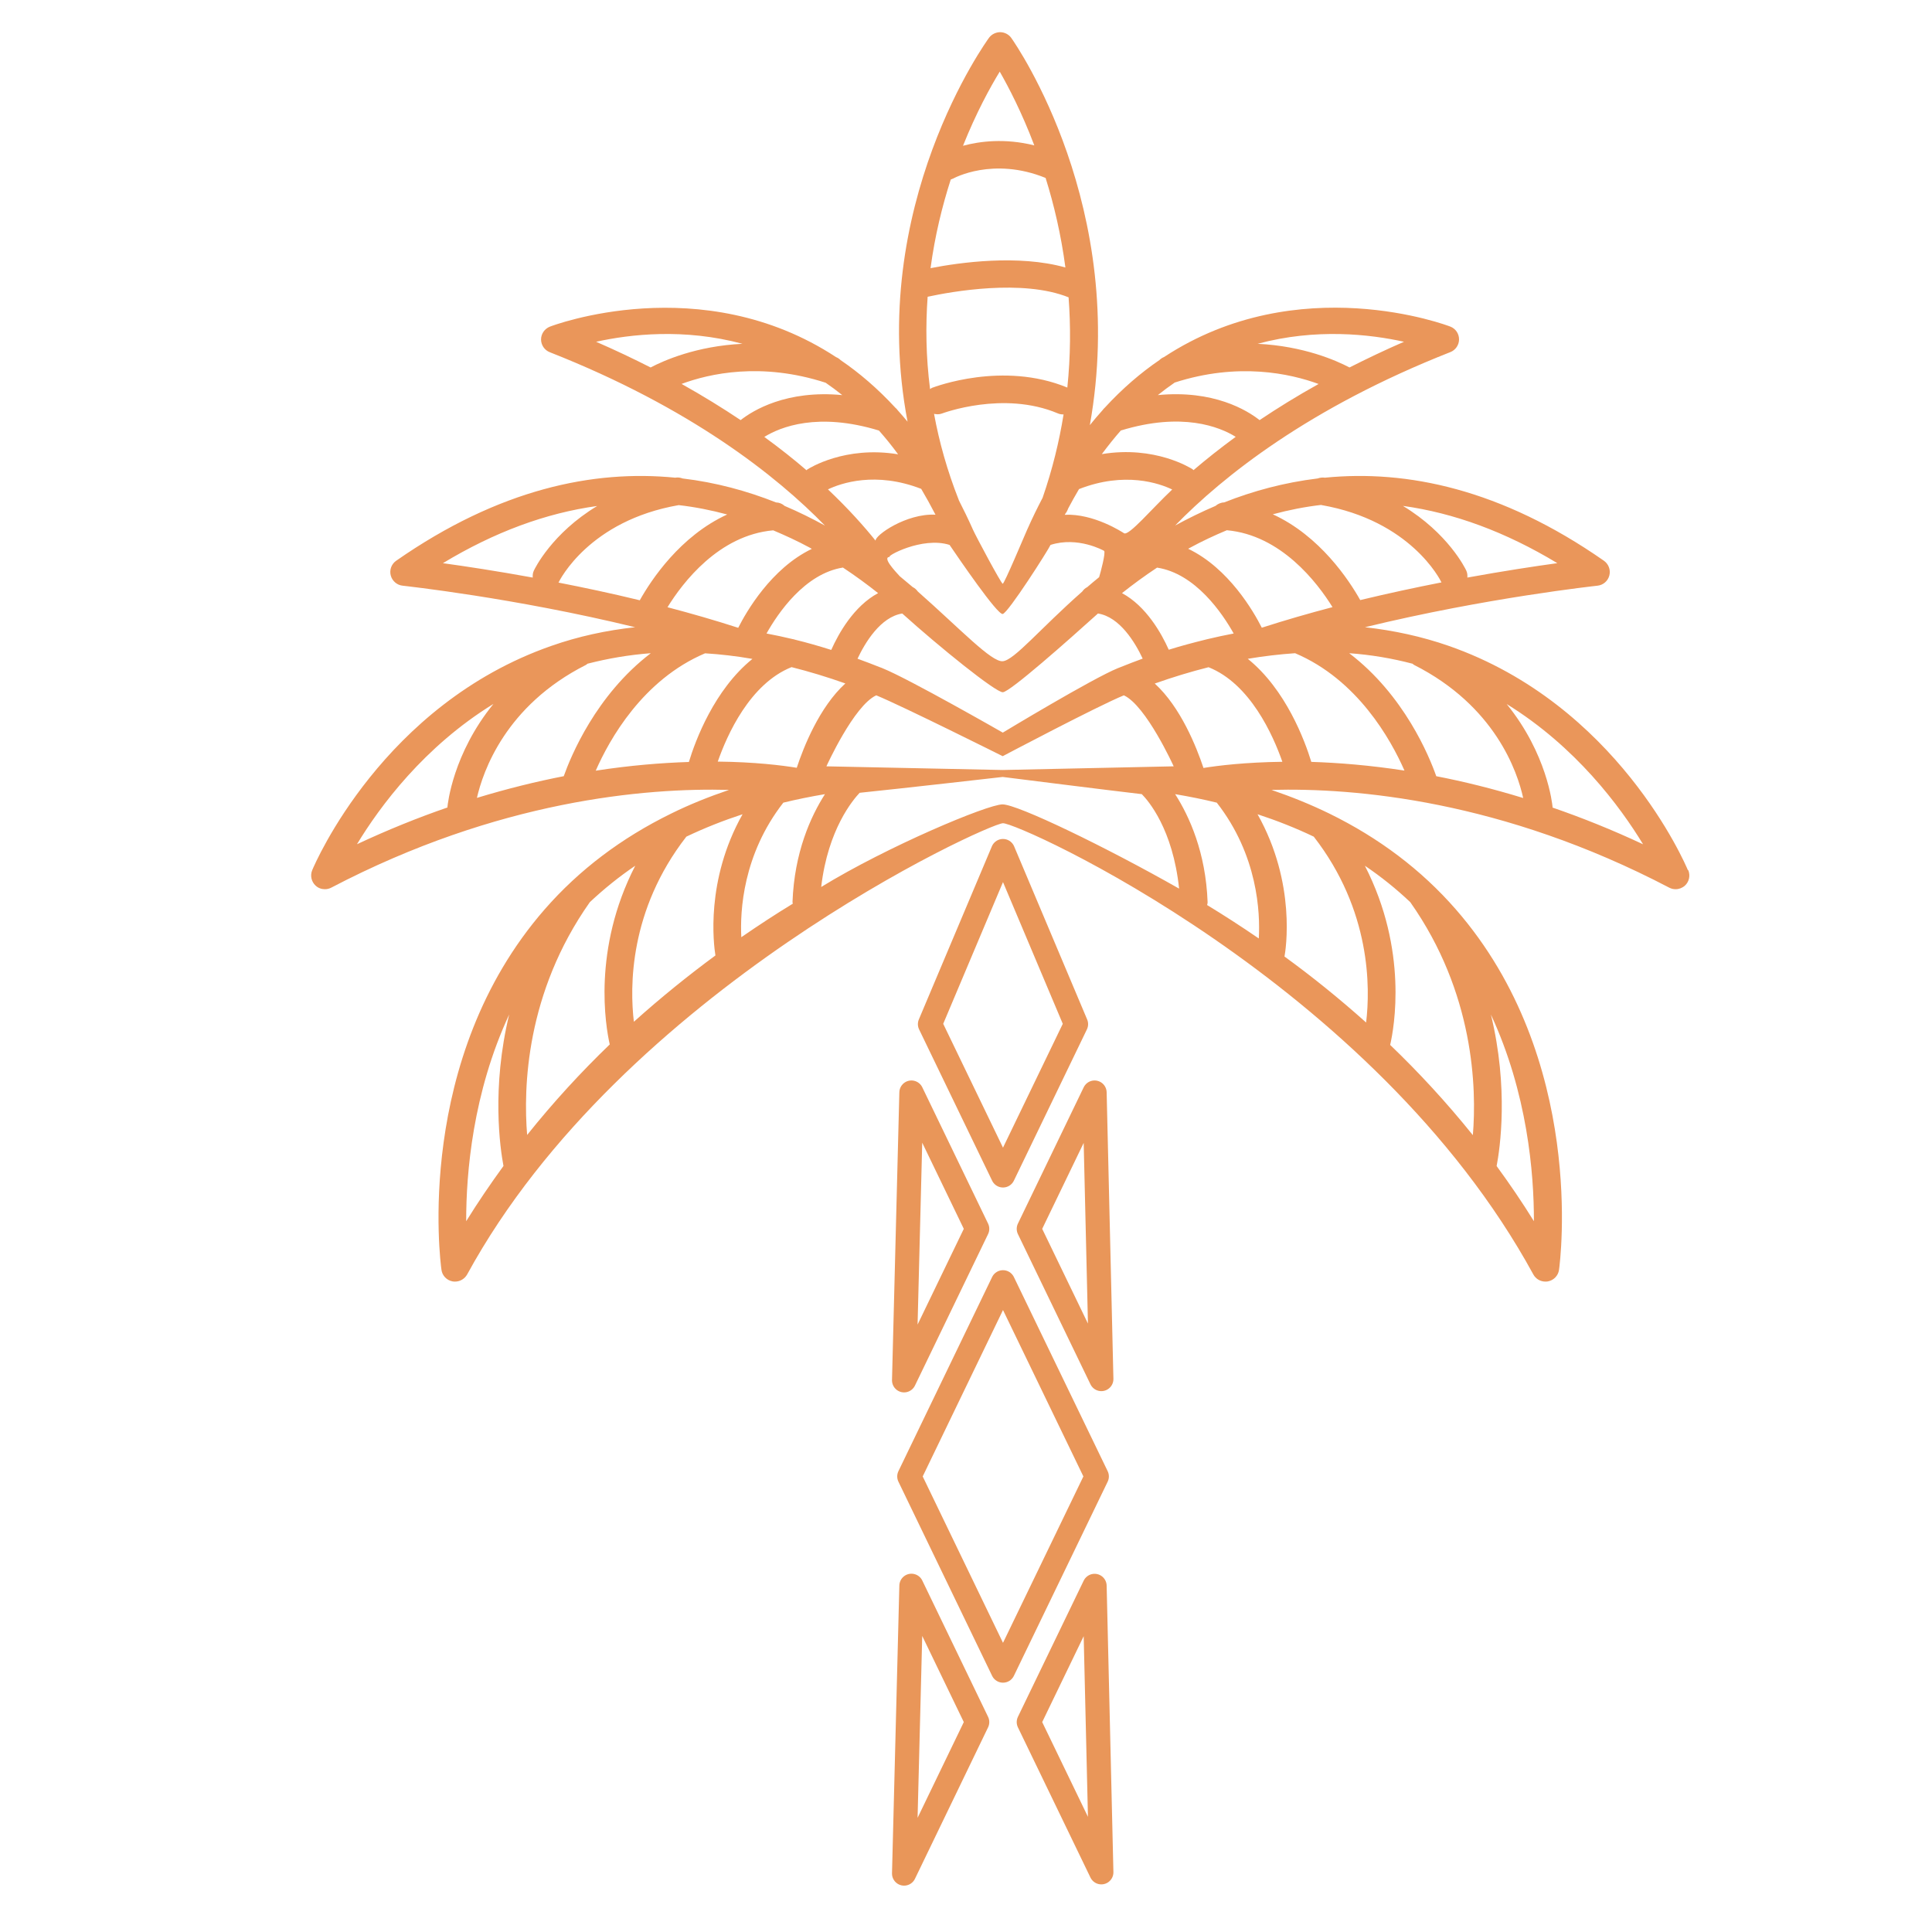 <?xml version="1.0" encoding="UTF-8"?>
<svg id="Layer_1" data-name="Layer 1" xmlns="http://www.w3.org/2000/svg" viewBox="0 0 200 200">
  <defs>
    <style>
      .cls-1 {
        fill: none;
        stroke: #e99659;
        stroke-linecap: round;
        stroke-linejoin: round;
        stroke-width: 2.5px;
      }

      .cls-2 {
        fill: #ea965a;
        stroke-width: 0px;
      }
    </style>
  </defs>
  <g>
    <polygon class="cls-1" points="106.5 127.21 114.01 142.76 113.31 113.1 106.5 127.21"/>
    <polygon class="cls-1" points="96.27 106.02 103.83 121.68 111.39 106.02 103.83 88.1 96.27 106.02"/>
    <polygon class="cls-1" points="94.13 152.84 103.83 172.94 113.54 152.84 103.83 132.74 94.13 152.84"/>
    <polygon class="cls-1" points="93.59 142.89 101.16 127.21 94.35 113.1 93.59 142.89"/>
    <polygon class="cls-1" points="106.5 178.27 114.01 193.82 113.31 164.17 106.5 178.27"/>
    <polygon class="cls-1" points="93.59 193.95 101.16 178.27 94.35 164.16 93.59 193.95"/>
  </g>
  <path class="cls-2" d="M174.73,90.08c-.29-.7-7.34-17.14-24.76-23.22-2.79-.97-5.69-1.6-8.67-1.93,12.56-3.06,23.93-4.28,24.07-4.3.59-.06,1.08-.48,1.23-1.06.15-.57-.08-1.18-.56-1.52-10.66-7.44-20.43-9.44-28.89-8.6,0,0,0,0,0,0-.26-.04-.52,0-.75.08-3.46.42-6.7,1.3-9.68,2.48-.34.01-.65.15-.89.36-1.46.62-2.85,1.31-4.18,2.03,4.98-5.11,13.88-12.2,28.49-17.95.54-.21.9-.74.9-1.32,0-.58-.35-1.11-.9-1.32-.22-.09-15.71-6-29.64,3.15-.18.07-.34.18-.47.31-1.94,1.32-3.84,2.95-5.66,4.93-.09.08-.17.17-.24.27-.44.49-.88,1-1.31,1.54,4.02-22.49-7.57-39.29-8.13-40.08-.26-.37-.69-.59-1.14-.6-.45,0-.89.21-1.16.57-.14.19-12.71,17.43-8.44,39.75-.34-.41-.68-.8-1.02-1.18-.07-.1-.15-.19-.25-.27-1.82-1.97-3.72-3.6-5.66-4.92-.13-.13-.29-.24-.47-.31-13.93-9.15-29.42-3.24-29.64-3.15-.54.22-.9.74-.9,1.32,0,.58.36,1.11.9,1.32,14.61,5.75,23.51,12.84,28.49,17.95-1.33-.73-2.72-1.42-4.18-2.04-.24-.22-.55-.35-.89-.36-2.98-1.18-6.21-2.07-9.67-2.48-.23-.09-.49-.13-.76-.08,0,0,0,0,0,0-8.46-.84-18.23,1.17-28.89,8.6-.49.34-.71.95-.56,1.52.15.57.64,1,1.23,1.06.14.02,11.51,1.24,24.07,4.3-2.98.32-5.88.95-8.67,1.93-17.42,6.08-24.47,22.52-24.76,23.22-.23.55-.09,1.19.35,1.6.27.25.61.37.96.37.22,0,.45-.05.66-.16,17.3-9.05,32.49-10.35,41.18-10.12-2.09.71-4.09,1.51-5.97,2.44-.01,0-.03.01-.04.02-5.12,2.51-9.5,5.81-13.07,9.9-13.53,15.5-10.82,36.43-10.69,37.32.08.61.55,1.09,1.15,1.2.09.02.17.02.26.02.51,0,.99-.28,1.25-.74,16.09-29.48,53.84-46.64,55.46-46.71s38.39,16.44,54.91,46.71c.25.46.73.74,1.25.74.08,0,.17,0,.26-.02.6-.11,1.07-.6,1.15-1.2.12-.88,2.84-21.82-10.69-37.32-3.58-4.1-7.95-7.39-13.07-9.9-.01,0-.03-.01-.04-.02-1.89-.92-3.88-1.73-5.97-2.44,8.68-.23,23.88,1.07,41.18,10.12.21.11.43.16.66.16.35,0,.69-.13.96-.37.44-.4.58-1.04.35-1.6ZM161.2,58.3c-2.33.32-5.56.81-9.3,1.49.02-.24,0-.48-.11-.72-.1-.22-1.87-3.86-6.56-6.7,5.29.73,10.62,2.69,15.97,5.92ZM136.78,52.28c9.24,1.61,12.31,7.72,12.44,8.01,0,0,0,0,0,0-2.66.52-5.5,1.13-8.41,1.83-1.16-2.07-4.18-6.65-9.05-8.88,1.67-.45,3.34-.78,5.01-.97ZM123.14,56.73c1.28-.7,2.57-1.3,3.86-1.84,5.61.5,9.36,5.41,10.94,7.96-2.44.64-4.9,1.35-7.32,2.13-.83-1.65-3.42-6.16-7.62-8.17.05-.03.09-.05.14-.08ZM127.71,65.58c-.9.17-1.82.37-2.74.59-.07.01-.14.03-.2.05-1.25.31-2.51.64-3.78,1.04-.75-1.68-2.33-4.51-4.84-5.86,1.12-.89,2.33-1.78,3.63-2.64,3.98.61,6.77,4.75,7.93,6.82ZM115.95,69.08c-.07.02-.14.05-.21.08-2.63,1.06-11.93,6.68-11.93,6.68,0,0-9.73-5.57-12.44-6.66-.08-.04-.17-.07-.26-.1-.78-.31-1.56-.61-2.34-.89.77-1.64,2.37-4.32,4.63-4.68,3.86,3.48,9.67,8.17,10.41,8.15s6.81-5.41,9.85-8.15c2.26.35,3.86,3.02,4.63,4.67-.77.28-1.55.58-2.34.9ZM121.5,79.33l-17.7.38-18.25-.38s2.84-6.29,5.16-7.35c2.77,1.14,13.09,6.3,13.09,6.3,0,0,9.76-5.16,12.54-6.3,2.31,1.06,5.16,7.35,5.16,7.35ZM98.3,56.41c.92,1.35,4.94,7.25,5.5,7.15s4.71-6.61,4.95-7.15c2.82-.91,5.49.58,5.54.61.21.12-.38,2.33-.51,2.73-.42.34-.84.69-1.23,1.03-.21.1-.38.26-.52.46-4.4,3.88-7.05,7.12-8.23,7.21-1.18.09-4.31-3.26-8.78-7.21-.14-.19-.31-.36-.53-.46-.43-.37-.89-.75-1.35-1.13-.48-.53-1.88-2-1.01-2-.55,0,3.33-2.15,6.17-1.24ZM96.68,42.84c.27.06.55.07.82-.03.06-.02,6.36-2.4,12-.02.18.08.37.11.55.11.02,0,.03,0,.05,0-.45,2.8-1.15,5.68-2.17,8.63-.54,1.03-1.06,2.09-1.56,3.22,0,.01-.01.03-.02.04-.32.72-2.39,5.66-2.55,5.64s-2.78-4.92-3.1-5.64c0-.02-.01-.03-.02-.05-.46-1.03-.94-2.01-1.42-2.95,0-.01,0-.03-.01-.04-1.2-3.04-2.03-6.02-2.56-8.92ZM145.34,35.38c-2,.87-3.86,1.76-5.64,2.66-1.35-.71-4.75-2.22-9.51-2.45,6.03-1.63,11.63-.99,15.15-.21ZM121.58,39.61c6.61-2.14,12.01-.93,14.92.14-2.23,1.24-4.26,2.5-6.11,3.74-1.28-1.01-4.75-3.15-10.53-2.59.57-.46,1.14-.88,1.72-1.28ZM116.05,44.56c6.32-1.93,10.19-.38,11.87.66-1.61,1.18-3.07,2.34-4.37,3.45-.03-.03-.05-.06-.09-.09-.19-.12-3.9-2.48-9.4-1.57.65-.87,1.31-1.7,1.98-2.46ZM121.35,50.67c-2.13,2.01-4.49,4.83-4.99,4.53-.13-.08-3.12-2.06-6.14-1.91.02-.04.04-.07.06-.1.1-.13.19-.27.25-.43.01-.04.02-.07.04-.11.37-.69.74-1.37,1.13-2.02,4.73-1.85,8.32-.6,9.66.05ZM103.49,7.41c.92,1.61,2.29,4.23,3.58,7.64-3.05-.76-5.63-.43-7.38.04,1.37-3.43,2.82-6.07,3.8-7.67ZM98.43,18.58c.08-.03.17-.06.25-.1.04-.02,4.1-2.28,9.56-.06.86,2.75,1.6,5.86,2.05,9.27-4.86-1.37-10.95-.52-13.96.07.45-3.36,1.21-6.44,2.09-9.17ZM96.03,30.72c2.44-.53,9.81-1.86,14.59.06.22,2.95.21,6.07-.13,9.34-6.68-2.76-13.71-.08-14.01.03-.08.03-.13.09-.2.13-.43-3.35-.47-6.55-.25-9.57ZM95.37,50.62c.5.85.99,1.73,1.47,2.66-3.03-.15-6.27,2.14-6.2,2.69-1.18-1.47-2.8-3.29-4.93-5.31,1.34-.64,4.93-1.89,9.66-.05ZM61.71,35.38c3.52-.78,9.11-1.42,15.15.21-4.77.23-8.16,1.74-9.51,2.45-1.77-.9-3.64-1.79-5.64-2.66ZM70.54,39.75c2.89-1.08,8.27-2.29,14.93-.13.58.4,1.15.82,1.72,1.28-5.78-.55-9.25,1.59-10.52,2.59-1.85-1.24-3.89-2.5-6.12-3.75ZM83.58,48.59s-.05.06-.09.09c-1.3-1.12-2.75-2.27-4.37-3.45,1.68-1.04,5.55-2.59,11.87-.66.67.76,1.34,1.58,1.98,2.46-5.5-.91-9.21,1.45-9.4,1.57ZM87.27,58.76c1.3.86,2.51,1.75,3.63,2.64-2.53,1.36-4.1,4.2-4.85,5.88-1.26-.4-2.52-.76-3.75-1.06-.08-.03-.16-.05-.24-.06-.91-.22-1.82-.41-2.71-.58,1.16-2.07,3.95-6.21,7.93-6.83ZM83.82,56.69c.08.04.14.08.22.13-4.2,2.01-6.79,6.52-7.62,8.17-2.41-.78-4.88-1.49-7.32-2.13,1.57-2.55,5.31-7.46,10.94-7.96,1.26.53,2.52,1.11,3.78,1.79ZM55.15,59.79c-3.74-.68-6.97-1.17-9.3-1.49,5.34-3.23,10.67-5.19,15.97-5.92-4.69,2.83-6.46,6.48-6.56,6.7-.11.23-.13.48-.11.72ZM57.82,60.3s0,0,0,0c.13-.26,3.18-6.4,12.44-8.01,1.68.19,3.35.52,5.02.97-4.88,2.23-7.89,6.81-9.05,8.88-2.91-.71-5.75-1.31-8.41-1.83ZM36.95,87.4c2.38-3.93,6.95-10.11,14.13-14.53-4.2,5.17-4.73,10.35-4.76,10.66,0,.02,0,.04,0,.06-3.02,1.04-6.15,2.3-9.38,3.81ZM49.37,82.6c.62-2.72,2.95-9.56,11.29-13.77.06-.03.1-.08.15-.12,2.13-.55,4.31-.92,6.56-1.09-5.69,4.34-8.29,10.7-9.01,12.73-2.83.55-5.84,1.29-9,2.25ZM71.3,78.88c-2.83.09-6.07.35-9.63.9,1.41-3.22,4.86-9.41,11.32-12.15,1.61.1,3.24.29,4.9.58-3.95,3.19-5.91,8.46-6.58,10.68ZM74.3,78.85c.96-2.76,3.32-8.06,7.64-9.79,1.83.46,3.68,1.02,5.57,1.69-2.69,2.45-4.33,6.6-5.03,8.73-1.53-.25-4.34-.6-8.17-.64ZM52.12,120.7c-1.33,1.83-2.63,3.73-3.86,5.72-.01-4.98.68-13.29,4.45-21.4-1.84,7.62-.94,13.83-.59,15.68ZM54.57,117.5c-.4-4.86-.15-14.7,6.49-24.11,1.46-1.37,3.02-2.63,4.7-3.77-4.46,8.67-3.06,16.64-2.64,18.5-2.93,2.82-5.81,5.94-8.56,9.38ZM65.62,105.79c-.43-3.6-.5-11.55,5.43-19.18,1.84-.88,3.78-1.65,5.82-2.32-3.86,6.85-2.99,13.49-2.81,14.62-2.76,2.03-5.61,4.32-8.45,6.87ZM76.74,97.02c-.14-2.7.16-8.56,4.35-13.93,1.39-.34,2.83-.63,4.31-.88-1.48,2.31-3.17,6.04-3.36,11.16,0,.06.02.12.03.18-1.71,1.04-3.49,2.2-5.33,3.47ZM103.78,83.27c-1.55,0-11.92,4.35-18.77,8.55.7-6.01,3.33-9.06,3.98-9.75,4.57-.47,14.81-1.64,14.81-1.64,0,0,11.67,1.47,14.4,1.78.66.67,3.21,3.6,3.86,9.78-7.58-4.31-16.73-8.73-18.28-8.72ZM130.31,97.15c-1.85-1.27-3.64-2.42-5.35-3.46.02-.1.06-.2.05-.32-.19-5.11-1.88-8.85-3.36-11.16,1.48.25,2.92.54,4.31.88,4.26,5.45,4.5,11.41,4.35,14.05ZM158.79,126.42c-1.23-1.99-2.53-3.89-3.86-5.71.35-1.83,1.26-8.05-.59-15.68,3.77,8.11,4.46,16.41,4.45,21.4ZM145.99,93.39c6.62,9.39,6.88,19.26,6.48,24.12-2.75-3.42-5.63-6.53-8.56-9.34.4-1.75,1.88-9.79-2.62-18.55,1.69,1.14,3.25,2.4,4.7,3.77ZM136,86.61c5.94,7.64,5.85,15.67,5.42,19.24-2.84-2.54-5.68-4.82-8.45-6.83.12-.64,1.25-7.56-2.79-14.73,2.04.67,3.98,1.44,5.82,2.32ZM124.58,79.49c-.71-2.13-2.35-6.28-5.04-8.73,1.89-.67,3.74-1.23,5.57-1.69,4.31,1.72,6.67,7.02,7.64,9.79-3.83.05-6.64.39-8.17.64ZM135.75,78.88c-.68-2.22-2.63-7.49-6.58-10.68,1.66-.28,3.29-.47,4.9-.58,6.46,2.74,9.91,8.94,11.32,12.15-3.57-.55-6.81-.81-9.63-.9ZM148.68,80.35c-.71-2.03-3.31-8.39-9.01-12.73,2.25.16,4.43.53,6.56,1.09.05.04.09.09.15.12,8.39,4.24,10.7,11.05,11.3,13.78-3.16-.97-6.17-1.71-9.01-2.26ZM160.72,83.59s0-.04,0-.06c-.03-.31-.56-5.49-4.75-10.65,7.16,4.42,11.73,10.59,14.12,14.52-3.22-1.51-6.35-2.76-9.37-3.8Z"/>
</svg>